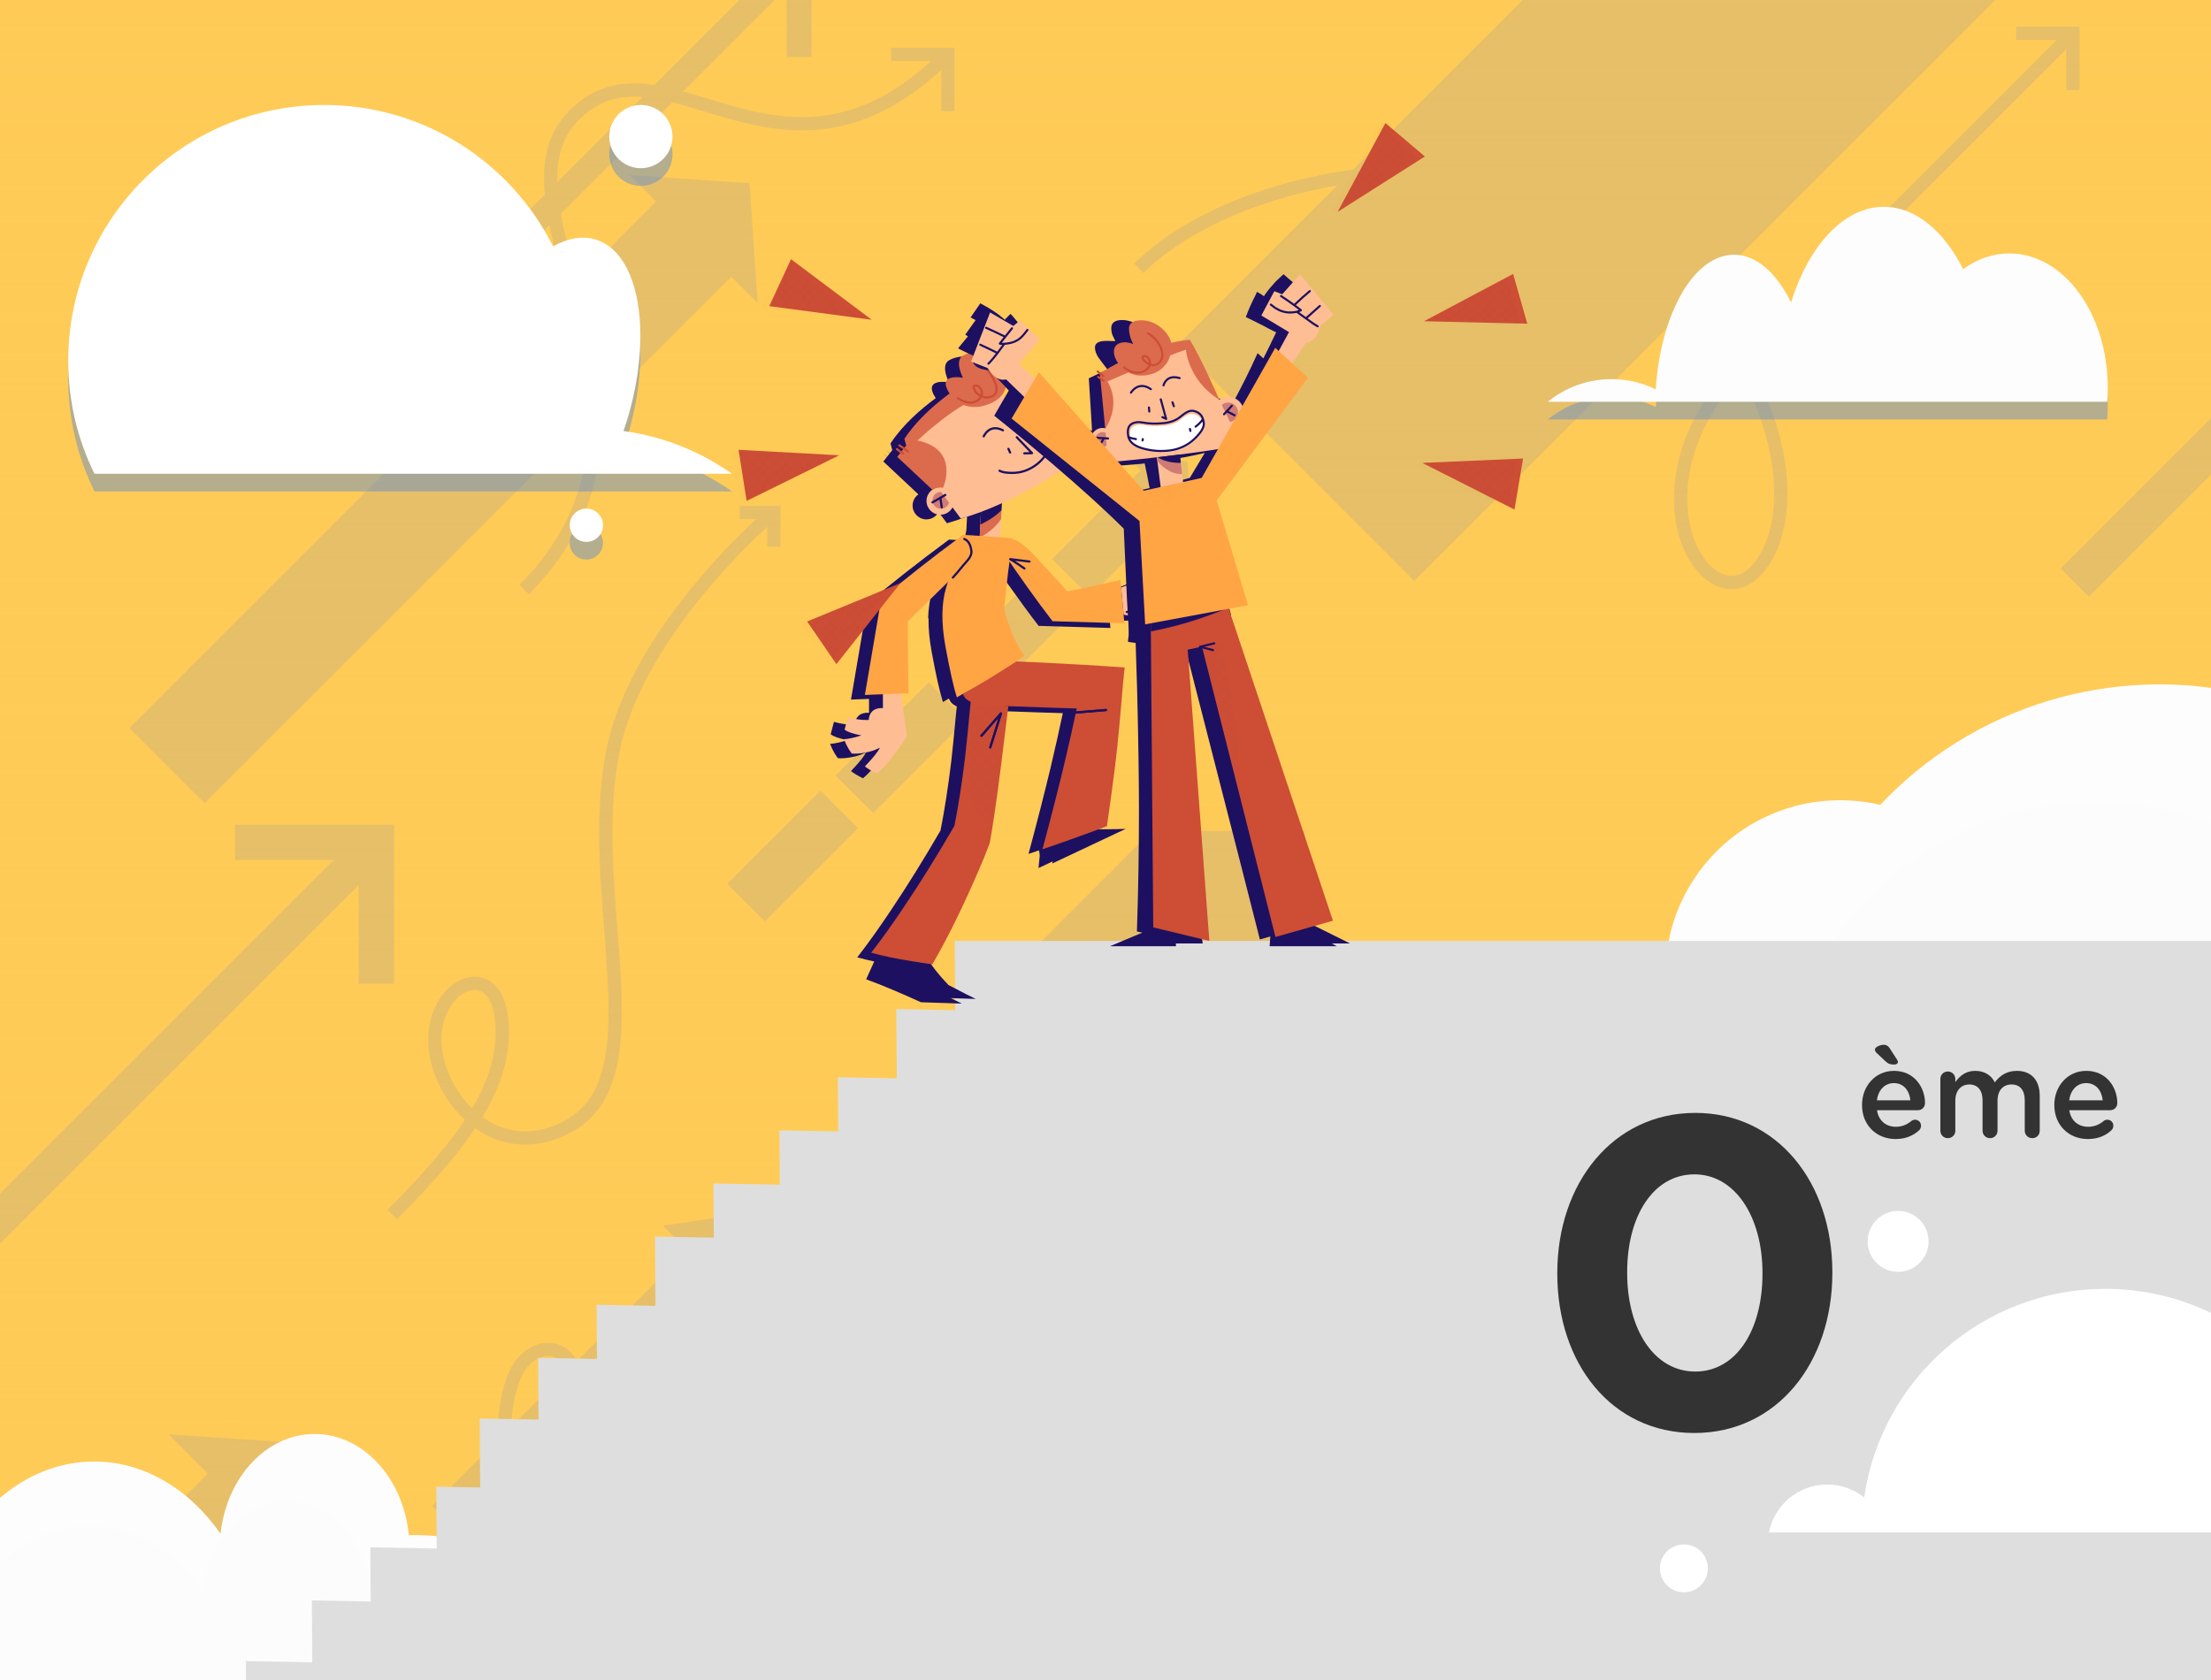 <?xml version="1.0" encoding="UTF-8"?>
<svg xmlns="http://www.w3.org/2000/svg" width="500" height="380" xmlns:xlink="http://www.w3.org/1999/xlink" viewBox="0 0 500 380">
  <defs>
    <clipPath id="b">
      <rect width="500" height="380" fill="none"/>
    </clipPath>
    <pattern id="c" data-name="40 % 10 ppp" x="0" y="0" width="4.931" height="4.931" patternTransform="translate(16761.652 17613.344) scale(3.259)" patternUnits="userSpaceOnUse" viewBox="0 0 4.931 4.931">
      <g>
        <rect width="4.931" height="4.931" fill="none"/>
        <g>
          <circle cx="4.412" cy="4.412" r=".519" fill="#1d1d1b"/>
          <circle cx="1.817" cy="4.412" r=".519" fill="#1d1d1b"/>
          <path d="M4.412,2.336c.287,0,.519-.232.519-.519s-.233-.519-.519-.519-.519.232-.519.519.232.519.519.519Z" fill="#1d1d1b"/>
          <path d="M1.817,2.336c.287,0,.519-.232.519-.519s-.233-.519-.519-.519-.519.232-.519.519.232.519.519.519Z" fill="#1d1d1b"/>
          <path d="M.519,3.633c.287,0,.519-.232.519-.519s-.233-.519-.519-.519S0,2.827,0,3.114s.232.519.519.519Z" fill="#1d1d1b"/>
          <circle cx="3.114" cy="3.114" r=".519" fill="#1d1d1b"/>
          <path d="M.519,1.038c.287,0,.519-.232.519-.519S.806,0,.519,0,0,.232,0,.519s.232.519.519.519Z" fill="#1d1d1b"/>
          <circle cx="3.114" cy=".519" r=".519" fill="#1d1d1b"/>
        </g>
      </g>
    </pattern>
    <linearGradient id="d" data-name="Nouvelle nuance de dégradé 1" x1="290" y1="356.765" x2="290" y2="-26.036" gradientUnits="userSpaceOnUse">
      <stop offset="0" stop-color="#6a90c6" stop-opacity="0"/>
      <stop offset="1" stop-color="#6a90c6"/>
    </linearGradient>
    <pattern id="e" data-name="40 % 10 ppp" patternTransform="translate(16731.633 17543.3) scale(3.259)" xlink:href="#c"/>
    <clipPath id="g">
      <rect width="500" height="380" fill="none"/>
    </clipPath>
    <pattern id="h" data-name="40 % 10 ppp" patternTransform="translate(17259.771 17629.412) scale(3.259)" xlink:href="#c"/>
    <linearGradient id="i" data-name="Dégradé sans nom 18" x1="290" y1="356.765" x2="290" y2="-26.036" gradientUnits="userSpaceOnUse">
      <stop offset="0" stop-color="#ffcb57" stop-opacity="0"/>
      <stop offset="1" stop-color="#ffcb57"/>
    </linearGradient>
    <pattern id="j" data-name="40 % 10 ppp" patternTransform="translate(17255.469 17624.246) scale(3.259)" xlink:href="#c"/>
    <pattern id="k" data-name="40 % 10 ppp" patternTransform="translate(17254.99 17640.211) scale(3.259)" xlink:href="#c"/>
    <pattern id="u" data-name="40 % 10 ppp" patternTransform="translate(187.562 685.207) scale(1.076)" xlink:href="#c"/>
    <pattern id="x" data-name="40 % 10 ppp" patternTransform="translate(-33.888 314.25) scale(1.026)" xlink:href="#c"/>
    <pattern id="y" data-name="40 % 10 ppp" patternTransform="translate(-34.087 315.518) scale(1.026)" xlink:href="#c"/>
    <pattern id="aa" data-name="40 % 10 ppp" patternTransform="translate(7.835 311.827) scale(1.026)" xlink:href="#c"/>
    <pattern id="ab" data-name="40 % 10 ppp" patternTransform="translate(7.835 311.827) scale(1.026)" xlink:href="#c"/>
    <pattern id="ac" data-name="40 % 10 ppp" patternTransform="translate(7.835 311.827) scale(1.026)" xlink:href="#c"/>
    <pattern id="ad" data-name="40 % 10 ppp" patternTransform="translate(7.835 311.827) scale(1.026)" xlink:href="#c"/>
    <pattern id="ae" data-name="40 % 10 ppp" patternTransform="translate(7.835 311.827) scale(1.026)" xlink:href="#c"/>
    <pattern id="af" data-name="40 % 10 ppp" patternTransform="translate(7.835 311.827) scale(1.026)" xlink:href="#c"/>
  </defs>
  <g isolation="isolate">
    <g id="a" data-name="bg">
      <g clip-path="url(#b)">
        <g>
          <rect x="-10" y="-10" width="600" height="464.176" fill="#6a90c6"/>
          <rect x="-10" y="-10" width="600" height="464.176" fill="url(#c)" mix-blend-mode="multiply" opacity=".05"/>
          <rect x="-10" y="-10" width="600" height="464.176" fill="url(#d)"/>
          <g mix-blend-mode="overlay" opacity=".25">
            <g mix-blend-mode="multiply">
              <rect x="12.673" y="100.592" width="171.348" height="24.015" transform="translate(-50.815 102.521) rotate(-45)" fill="#9b9b9b"/>
              <polygon points="169.502 41.444 142.39 39.603 171.344 68.557 169.502 41.444" fill="#9b9b9b"/>
            </g>
            <g mix-blend-mode="multiply">
              <rect x="237.809" y="114.159" width="29.806" height="12.023" transform="translate(-10.956 213.89) rotate(-45)" fill="#9b9b9b"/>
              <rect x="213.324" y="138.644" width="29.806" height="12.023" transform="translate(-35.441 203.748) rotate(-45)" fill="#9b9b9b"/>
              <rect x="188.839" y="163.129" width="29.806" height="12.023" transform="translate(-59.926 193.606) rotate(-45)" fill="#9b9b9b"/>
              <rect x="164.354" y="187.614" width="29.806" height="12.023" transform="translate(-84.411 183.464) rotate(-45)" fill="#9b9b9b"/>
              <polygon points="268.545 104.337 254.972 103.415 269.467 117.91 268.545 104.337" fill="#9b9b9b"/>
            </g>
            <g mix-blend-mode="multiply">
              <rect x="450.504" y="82.173" width="127.548" height="9.037" transform="translate(89.328 389.041) rotate(-45)" fill="#9b9b9b"/>
            </g>
            <g mix-blend-mode="multiply">
              <rect x="-154.356" y="414.919" width="254.238" height="35.632" transform="translate(-313.968 107.486) rotate(-45)" fill="#9b9b9b"/>
              <polygon points="78.34 327.159 38.112 324.427 81.072 367.387 78.34 327.159" fill="#9b9b9b"/>
            </g>
            <g mix-blend-mode="multiply">
              <rect x="87.341" y="309.703" width="84.931" height="5.842" transform="translate(-183.039 183.352) rotate(-45)" fill="#9b9b9b"/>
              <polygon points="167.896 274.534 149.898 277.256 165.175 292.533 167.896 274.534" fill="#9b9b9b"/>
            </g>
            <rect x="261.2" y="-10.153" width="217.894" height="75.574" transform="translate(88.873 269.827) rotate(-45)" fill="#9b9b9b" mix-blend-mode="multiply"/>
            <g mix-blend-mode="multiply">
              <line x1="-43.656" y1="319.301" x2="85.12" y2="190.525" fill="none" stroke="#9b9b9b" stroke-miterlimit="10" stroke-width="8"/>
              <polyline points="53.161 190.516 85.112 190.516 85.112 222.5" fill="none" stroke="#9b9b9b" stroke-miterlimit="10" stroke-width="8"/>
            </g>
            <g mix-blend-mode="multiply">
              <line x1="90.467" y1="80.736" x2="180.719" y2="-9.516" fill="none" stroke="#9b9b9b" stroke-miterlimit="10" stroke-width="5.607"/>
              <polyline points="158.321 -9.522 180.714 -9.522 180.714 12.894" fill="none" stroke="#9b9b9b" stroke-miterlimit="10" stroke-width="5.607"/>
            </g>
            <g mix-blend-mode="multiply">
              <polyline points="188.696 312.624 201.524 312.624 201.524 325.465" fill="none" stroke="#9b9b9b" stroke-miterlimit="10" stroke-width="3"/>
              <path d="M76.242,415.241s45.003-27.546,53.564-71.428c8.562-43.882-8.245-42.22-12.748-34.013-6.57,11.971-4.829,51.4,30.045,40.816,22.414-6.803,54.421-37.992,54.421-37.992" fill="none" stroke="#9b9b9b" stroke-miterlimit="10" stroke-width="3"/>
            </g>
            <g mix-blend-mode="multiply">
              <polyline points="201.524 12.3 214.352 12.3 214.352 25.141" fill="none" stroke="#9b9b9b" stroke-miterlimit="10" stroke-width="3"/>
              <polyline points="167.297 115.941 175 115.941 175 123.652" fill="none" stroke="#9b9b9b" stroke-miterlimit="10" stroke-width="3"/>
              <path d="M118.529,133.353c39.529-39.529-9.275-86.718,11.277-107.27s47.049,23.715,84.546-13.783" fill="none" stroke="#9b9b9b" stroke-miterlimit="10" stroke-width="3"/>
              <path d="M88.706,274.706c18.529-18.529,26.118-30.882,24.706-44.294s-14.424-8.471-15.065,3.882c-.641,12.353,12.685,29.59,29.889,20.619,21.294-11.105,3.477-52.415,10.529-85.773,5.176-24.485,30.118-48.258,36.235-53.199" fill="none" stroke="#9b9b9b" stroke-miterlimit="10" stroke-width="3"/>
            </g>
            <g mix-blend-mode="multiply">
              <polyline points="455.93 7.527 468.758 7.527 468.758 20.368" fill="none" stroke="#9b9b9b" stroke-miterlimit="10" stroke-width="3"/>
              <path d="M257.541,60.681c22.443-22.443,85.393-34.616,119.323-.687,29.785,29.785,29.838,59.506,19.996,69.347-11.379,11.379-30.219-19.699-2.138-47.78,28.082-28.082,74.035-74.035,74.035-74.035" fill="none" stroke="#9b9b9b" stroke-miterlimit="10" stroke-width="3"/>
            </g>
            <polygon points="214.352 396.878 214.352 234.064 260.489 187.927 295.098 187.927 295.098 222.5 261.158 256.441 261.158 353.87 214.352 396.878" fill="#9b9b9b" mix-blend-mode="multiply"/>
          </g>
          <g>
            <path d="M411.549,111.436c.08-1.049.123-2.113.123-3.191,0-16.768-9.961-30.361-22.247-30.361-3.777,0-7.333,1.289-10.448,3.555-4.374-8.641-10.789-14.104-17.944-14.104-9.06,0-16.941,8.748-20.983,21.634-3.251-6.647-7.826-10.793-12.899-10.793-9.082,0-16.575,13.271-17.704,30.442-3.019-1.472-6.411-2.301-9.996-2.301-5.462,0-10.475,1.92-14.405,5.119h126.503Z" fill="#6a90c6" mix-blend-mode="multiply" opacity=".5"/>
            <path d="M411.549,107.436c.08-1.049.123-2.113.123-3.191,0-16.768-9.961-30.361-22.247-30.361-3.777,0-7.333,1.289-10.448,3.555-4.374-8.641-10.789-14.104-17.944-14.104-9.06,0-16.941,8.748-20.983,21.634-3.251-6.647-7.826-10.793-12.899-10.793-9.082,0-16.575,13.271-17.704,30.442-3.019-1.472-6.411-2.301-9.996-2.301-5.462,0-10.475,1.92-14.405,5.119h126.503Z" fill="#fdfdfd"/>
          </g>
          <g>
            <path d="M142.797,380.808c0-18.836-18.971-34.106-42.373-34.106-.358,0-.711.015-1.066.022-1.265-12.883-10.321-22.875-21.311-22.875-10.903,0-19.901,9.834-21.279,22.568-6.98-10.011-17.194-16.335-28.582-16.335-16.183,0-30,12.76-35.517,30.748-1.331-.404-2.711-.624-4.129-.624-10.613,0-19.217,11.937-19.217,26.662h172.794c.439-1.968.68-3.99.68-6.059Z" fill="#fdfdfd"/>
            <path d="M129.791,390.166c0-16.881-17.001-30.565-37.974-30.565-.32,0-.637.013-.955.019-1.134-11.545-9.249-20.5-19.098-20.5-9.771,0-17.834,8.813-19.069,20.225-6.255-8.972-15.409-14.639-25.615-14.639-14.503,0-26.885,11.435-31.83,27.556-1.192-.362-2.43-.559-3.701-.559-9.511,0-17.222,10.698-17.222,23.894h154.854c.393-1.763.61-3.576.61-5.43Z" fill="#dedede" mix-blend-mode="multiply" opacity=".05"/>
            <path d="M129.791,390.166c0-16.881-17.001-30.565-37.974-30.565-.32,0-.637.013-.955.019-1.134-11.545-9.249-20.5-19.098-20.5-9.771,0-17.834,8.813-19.069,20.225-6.255-8.972-15.409-14.639-25.615-14.639-14.503,0-26.885,11.435-31.83,27.556-1.192-.362-2.43-.559-3.701-.559-9.511,0-17.222,10.698-17.222,23.894h154.854c.393-1.763.61-3.576.61-5.43Z" fill="url(#e)" mix-blend-mode="multiply" opacity=".05"/>
          </g>
          <g>
            <path d="M70.547,146.173c-3.792-7.702-5.93-16.364-5.93-25.528,0-31.968,25.915-57.882,57.882-57.882,22.659,0,42.263,13.027,51.767,31.993,3.311-1.863,6.624-2.483,9.655-1.553,9.898,3.038,13.045,21.391,7.029,40.993-.24.783-.495,1.552-.757,2.315,9.04,1.228,17.382,4.636,24.5,9.663H70.547ZM194.119,62.762c-3.948,0-7.149,3.201-7.149,7.149s3.201,7.149,7.149,7.149,7.149-3.201,7.149-7.149-3.201-7.149-7.149-7.149ZM181.794,154.057c-2.079,0-3.765,1.686-3.765,3.765s1.686,3.765,3.765,3.765,3.765-1.686,3.765-3.765-1.686-3.765-3.765-3.765Z" fill="#6a90c6" mix-blend-mode="multiply" opacity=".5"/>
            <path d="M70.547,142.173c-3.792-7.702-5.93-16.364-5.93-25.528,0-31.968,25.915-57.882,57.882-57.882,22.659,0,42.263,13.027,51.767,31.993,3.311-1.863,6.624-2.483,9.655-1.553,9.898,3.038,13.045,21.391,7.029,40.993-.24.783-.495,1.552-.757,2.315,9.04,1.228,17.382,4.636,24.5,9.663H70.547ZM194.119,58.762c-3.948,0-7.149,3.201-7.149,7.149s3.201,7.149,7.149,7.149,7.149-3.201,7.149-7.149-3.201-7.149-7.149-7.149ZM181.794,150.057c-2.079,0-3.765,1.686-3.765,3.765s1.686,3.765,3.765,3.765,3.765-1.686,3.765-3.765-1.686-3.765-3.765-3.765Z" fill="#fff"/>
          </g>
          <polygon points="-18.461 477.34 798.895 477.34 798.895 -36.289 465.717 -36.289 465.826 -20.629 452.501 -20.87 452.61 -5.21 439.285 -5.451 439.37 6.804 426.068 6.564 426.154 18.849 411.15 18.578 411.236 30.833 397.934 30.593 398.043 46.253 384.718 46.012 384.803 58.267 371.502 58.027 371.599 71.984 358.285 71.743 358.394 87.342 348.473 87.162 348.571 101.15 333.555 100.879 333.641 113.134 320.339 112.894 320.437 126.882 305.421 126.611 305.53 142.301 290.503 142.029 290.624 159.391 277.286 159.15 277.396 174.81 264.07 174.569 264.168 188.557 249.152 188.286 249.237 200.541 235.936 200.301 236.021 212.556 222.72 212.315 222.817 226.304 207.801 226.032 207.887 238.287 194.585 238.047 194.694 253.707 181.369 253.466 181.431 262.316 168.153 262.076 168.262 277.736 154.937 277.495 155.022 289.75 141.72 289.51 141.853 308.574 128.504 308.333 128.59 320.588 115.288 320.348 115.374 332.603 102.072 332.362 102.182 348.114 83.749 347.781 83.835 360.036 70.533 359.796 70.654 377.127 59.019 376.917 59.105 389.172 45.803 388.932 45.924 406.232 35.991 406.053 36.077 418.308 22.775 418.067 22.884 433.758 7.857 433.486 7.942 445.741 -5.36 445.501 -5.25 461.161 -18.576 460.92 -18.461 477.34" fill="#dedede"/>
          <g>
            <path d="M434.037,59.291c.798-4.088,4.396-7.175,8.718-7.175,2.093,0,4.014.728,5.533,1.939,2.54-17.641,17.711-31.199,36.055-31.199,20.122,0,36.435,16.312,36.435,36.435h-86.74ZM453.358,11.194c-2.516,0-4.555,2.039-4.555,4.555s2.039,4.555,4.555,4.555,4.555-2.039,4.555-4.555-2.039-4.555-4.555-4.555ZM421.323,61.077c-1.98,0-3.584,1.605-3.584,3.584s1.605,3.584,3.584,3.584,3.584-1.605,3.584-3.584-1.605-3.584-3.584-3.584Z" fill="#dedede" mix-blend-mode="multiply"/>
            <path d="M433.037,56.291c.798-4.088,4.396-7.175,8.718-7.175,2.093,0,4.014.728,5.533,1.939,2.54-17.641,17.711-31.199,36.055-31.199,20.122,0,36.435,16.312,36.435,36.435h-86.74ZM452.358,8.194c-2.516,0-4.555,2.039-4.555,4.555s2.039,4.555,4.555,4.555,4.555-2.039,4.555-4.555-2.039-4.555-4.555-4.555ZM420.323,58.077c-1.98,0-3.584,1.605-3.584,3.584s1.605,3.584,3.584,3.584,3.584-1.605,3.584-3.584-1.605-3.584-3.584-3.584Z" fill="#fff"/>
          </g>
        </g>
      </g>
    </g>
    <g id="f" data-name="bg win">
      <g clip-path="url(#g)">
        <g>
          <rect x="-10" y="-10" width="600" height="464.176" fill="#ffcb57"/>
          <rect x="-10" y="-10" width="600" height="464.176" fill="url(#h)" mix-blend-mode="multiply" opacity=".05"/>
          <rect x="-10" y="-10" width="600" height="464.176" fill="url(#i)"/>
          <g mix-blend-mode="color-burn" opacity=".25">
            <g mix-blend-mode="multiply">
              <rect x="12.673" y="100.592" width="171.348" height="24.015" transform="translate(-50.815 102.521) rotate(-45)" fill="#9b9b9b"/>
              <polygon points="169.502 41.444 142.39 39.603 171.344 68.557 169.502 41.444" fill="#9b9b9b"/>
            </g>
            <g mix-blend-mode="multiply">
              <rect x="237.809" y="114.159" width="29.806" height="12.023" transform="translate(-10.956 213.89) rotate(-45)" fill="#9b9b9b"/>
              <rect x="213.324" y="138.644" width="29.806" height="12.023" transform="translate(-35.441 203.748) rotate(-45)" fill="#9b9b9b"/>
              <rect x="188.839" y="163.129" width="29.806" height="12.023" transform="translate(-59.926 193.606) rotate(-45)" fill="#9b9b9b"/>
              <rect x="164.354" y="187.614" width="29.806" height="12.023" transform="translate(-84.411 183.464) rotate(-45)" fill="#9b9b9b"/>
              <polygon points="268.545 104.337 254.972 103.415 269.467 117.91 268.545 104.337" fill="#9b9b9b"/>
            </g>
            <g mix-blend-mode="multiply">
              <rect x="450.504" y="82.173" width="127.548" height="9.037" transform="translate(89.328 389.041) rotate(-45)" fill="#9b9b9b"/>
            </g>
            <g mix-blend-mode="multiply">
              <rect x="-154.356" y="414.919" width="254.238" height="35.632" transform="translate(-313.968 107.486) rotate(-45)" fill="#9b9b9b"/>
              <polygon points="78.34 327.159 38.112 324.427 81.072 367.387 78.34 327.159" fill="#9b9b9b"/>
            </g>
            <g mix-blend-mode="multiply">
              <rect x="87.341" y="309.703" width="84.931" height="5.842" transform="translate(-183.039 183.352) rotate(-45)" fill="#9b9b9b"/>
              <polygon points="167.896 274.534 149.898 277.256 165.175 292.533 167.896 274.534" fill="#9b9b9b"/>
            </g>
            <rect x="261.2" y="-10.153" width="217.894" height="75.574" transform="translate(88.873 269.827) rotate(-45)" fill="#9b9b9b" mix-blend-mode="multiply"/>
            <g mix-blend-mode="multiply">
              <line x1="-43.656" y1="319.301" x2="85.12" y2="190.525" fill="none" stroke="#9b9b9b" stroke-miterlimit="10" stroke-width="8"/>
              <polyline points="53.161 190.516 85.112 190.516 85.112 222.5" fill="none" stroke="#9b9b9b" stroke-miterlimit="10" stroke-width="8"/>
            </g>
            <g mix-blend-mode="multiply">
              <line x1="90.467" y1="80.736" x2="180.719" y2="-9.516" fill="none" stroke="#9b9b9b" stroke-miterlimit="10" stroke-width="5.607"/>
              <polyline points="158.321 -9.522 180.714 -9.522 180.714 12.894" fill="none" stroke="#9b9b9b" stroke-miterlimit="10" stroke-width="5.607"/>
            </g>
            <g mix-blend-mode="multiply">
              <polyline points="188.696 312.624 201.524 312.624 201.524 325.465" fill="none" stroke="#9b9b9b" stroke-miterlimit="10" stroke-width="3"/>
              <path d="M76.242,415.241s45.003-27.546,53.564-71.428c8.562-43.882-8.245-42.22-12.748-34.013-6.57,11.971-4.829,51.4,30.045,40.816,22.414-6.803,54.421-37.992,54.421-37.992" fill="none" stroke="#9b9b9b" stroke-miterlimit="10" stroke-width="3"/>
            </g>
            <g mix-blend-mode="multiply">
              <polyline points="201.524 12.3 214.352 12.3 214.352 25.141" fill="none" stroke="#9b9b9b" stroke-miterlimit="10" stroke-width="3"/>
              <polyline points="167.297 115.941 175 115.941 175 123.652" fill="none" stroke="#9b9b9b" stroke-miterlimit="10" stroke-width="3"/>
              <path d="M118.529,133.353c39.529-39.529-9.275-86.718,11.277-107.27,20.552-20.552,47.049,23.715,84.546-13.783" fill="none" stroke="#9b9b9b" stroke-miterlimit="10" stroke-width="3"/>
              <path d="M88.706,274.706c18.529-18.529,26.118-30.882,24.706-44.294-1.412-13.412-14.424-8.471-15.065,3.882s12.685,29.59,29.889,20.619c21.294-11.105,3.477-52.415,10.529-85.773,5.176-24.485,30.118-48.258,36.235-53.199" fill="none" stroke="#9b9b9b" stroke-miterlimit="10" stroke-width="3"/>
            </g>
            <g mix-blend-mode="multiply">
              <polyline points="455.93 7.527 468.758 7.527 468.758 20.368" fill="none" stroke="#9b9b9b" stroke-miterlimit="10" stroke-width="3"/>
              <path d="M257.541,60.681c22.443-22.443,85.393-34.616,119.323-.687,29.785,29.785,29.838,59.506,19.996,69.347-11.379,11.379-30.219-19.699-2.138-47.78,28.082-28.082,74.035-74.035,74.035-74.035" fill="none" stroke="#9b9b9b" stroke-miterlimit="10" stroke-width="3"/>
            </g>
            <polygon points="214.352 396.878 214.352 234.064 260.489 187.927 295.098 187.927 295.098 222.5 261.158 256.441 261.158 353.87 214.352 396.878" fill="#9b9b9b" mix-blend-mode="multiply"/>
          </g>
          <g>
            <path d="M476.529,94.877c.08-1.049.123-2.113.123-3.191,0-16.768-9.961-30.361-22.247-30.361-3.777,0-7.333,1.289-10.448,3.555-4.374-8.641-10.789-14.104-17.944-14.104-9.06,0-16.941,8.748-20.983,21.634-3.251-6.647-7.826-10.793-12.899-10.793-9.082,0-16.575,13.271-17.704,30.442-3.019-1.472-6.411-2.301-9.996-2.301-5.462,0-10.475,1.92-14.405,5.119h126.503Z" fill="#6a90c6" mix-blend-mode="multiply" opacity=".5"/>
            <path d="M476.529,90.877c.08-1.049.123-2.113.123-3.191,0-16.768-9.961-30.361-22.247-30.361-3.777,0-7.333,1.289-10.448,3.555-4.374-8.641-10.789-14.104-17.944-14.104-9.06,0-16.941,8.748-20.983,21.634-3.251-6.647-7.826-10.793-12.899-10.793-9.082,0-16.575,13.271-17.704,30.442-3.019-1.472-6.411-2.301-9.996-2.301-5.462,0-10.475,1.92-14.405,5.119h126.503Z" fill="#fdfdfd"/>
          </g>
          <g>
            <circle cx="488.357" cy="241.624" r="86.824" fill="#fdfdfd"/>
            <circle cx="416.123" cy="220.525" r="39.523" fill="#fdfdfd"/>
            <ellipse cx="474.151" cy="254.928" rx="72.617" ry="73.519" fill="#dedede" mix-blend-mode="multiply" opacity=".05"/>
            <ellipse cx="474.151" cy="254.928" rx="72.617" ry="73.519" fill="url(#j)" mix-blend-mode="multiply" opacity=".05"/>
          </g>
          <g>
            <path d="M135.898,381.311c0-18.836-18.971-34.106-42.373-34.106-.358,0-.711.015-1.066.022-1.265-12.883-10.321-22.875-21.311-22.875-10.903,0-19.901,9.834-21.279,22.568-6.98-10.011-17.194-16.335-28.582-16.335-16.183,0-30,12.76-35.517,30.748-1.331-.404-2.711-.624-4.129-.624-10.613,0-19.217,11.937-19.217,26.662h172.794c.439-1.968.68-3.99.68-6.059Z" fill="#fdfdfd"/>
            <path d="M122.893,390.668c0-16.881-17.001-30.565-37.974-30.565-.32,0-.637.013-.955.019-1.134-11.545-9.249-20.5-19.098-20.5-9.771,0-17.834,8.813-19.069,20.225-6.255-8.972-15.409-14.639-25.615-14.639-14.503,0-26.885,11.435-31.83,27.556-1.192-.362-2.43-.559-3.701-.559-9.511,0-17.222,10.698-17.222,23.894H122.283c.393-1.763.61-3.576.61-5.43Z" fill="#dedede" mix-blend-mode="multiply" opacity=".05"/>
            <path d="M122.893,390.668c0-16.881-17.001-30.565-37.974-30.565-.32,0-.637.013-.955.019-1.134-11.545-9.249-20.5-19.098-20.5-9.771,0-17.834,8.813-19.069,20.225-6.255-8.972-15.409-14.639-25.615-14.639-14.503,0-26.885,11.435-31.83,27.556-1.192-.362-2.43-.559-3.701-.559-9.511,0-17.222,10.698-17.222,23.894H122.283c.393-1.763.61-3.576.61-5.43Z" fill="url(#k)" mix-blend-mode="multiply" opacity=".05"/>
          </g>
          <g>
            <path d="M21.359,111.155c-3.792-7.702-5.93-16.364-5.93-25.528,0-31.968,25.915-57.882,57.882-57.882,22.659,0,42.263,13.027,51.767,31.993,3.311-1.863,6.624-2.483,9.655-1.553,9.898,3.038,13.045,21.391,7.029,40.993-.24.783-.495,1.552-.757,2.315,9.04,1.228,17.382,4.636,24.5,9.663H21.359ZM144.93,27.745c-3.948,0-7.149,3.201-7.149,7.149s3.201,7.149,7.149,7.149,7.149-3.201,7.149-7.149-3.201-7.149-7.149-7.149ZM132.605,119.039c-2.079,0-3.765,1.686-3.765,3.765s1.686,3.765,3.765,3.765,3.765-1.686,3.765-3.765-1.686-3.765-3.765-3.765Z" fill="#6a90c6" mix-blend-mode="multiply" opacity=".5"/>
            <path d="M21.359,107.155c-3.792-7.702-5.93-16.364-5.93-25.528,0-31.968,25.915-57.882,57.882-57.882,22.659,0,42.263,13.027,51.767,31.993,3.311-1.863,6.624-2.483,9.655-1.553,9.898,3.038,13.045,21.391,7.029,40.993-.24.783-.495,1.552-.757,2.315,9.04,1.228,17.382,4.636,24.5,9.663H21.359ZM144.93,23.745c-3.948,0-7.149,3.201-7.149,7.149s3.201,7.149,7.149,7.149,7.149-3.201,7.149-7.149-3.201-7.149-7.149-7.149ZM132.605,115.039c-2.079,0-3.765,1.686-3.765,3.765s1.686,3.765,3.765,3.765,3.765-1.686,3.765-3.765-1.686-3.765-3.765-3.765Z" fill="#fff"/>
          </g>
          <polygon points="-268.273 726.452 549.083 726.452 549.083 212.823 215.906 212.823 216.015 228.483 202.689 228.242 202.799 243.902 189.473 243.661 189.559 255.916 176.257 255.676 176.343 267.961 161.339 267.69 161.424 279.945 148.123 279.705 148.232 295.365 134.906 295.124 134.992 307.379 121.69 307.138 121.788 321.096 108.474 320.855 108.583 336.453 98.662 336.274 98.76 350.262 83.744 349.991 83.829 362.246 70.528 362.006 70.625 375.994 55.609 375.722 55.719 391.413 40.691 391.141 40.812 408.503 27.475 408.262 27.584 423.922 14.259 423.681 14.356 437.669 -.659 437.398 -.574 449.653 -13.876 449.413 -13.79 461.668 -27.092 461.427 -26.994 475.415 -42.01 475.144 -41.925 487.399 -55.226 487.159 -55.117 502.818 -68.442 502.578 -68.381 511.428 -81.659 511.188 -81.549 526.848 -94.875 526.607 -94.789 538.862 -108.091 538.622 -107.958 557.686 -121.307 557.445 -121.222 569.7 -134.523 569.459 -134.438 581.715 -147.739 581.474 -147.63 597.226 -166.062 596.893 -165.976 609.148 -179.278 608.908 -179.157 626.239 -190.792 626.029 -190.707 638.284 -204.008 638.043 -203.888 655.344 -213.82 655.164 -213.735 667.42 -227.036 667.179 -226.927 682.869 -241.955 682.598 -241.869 694.853 -255.171 694.613 -255.062 710.272 -268.387 710.032 -268.273 726.452" fill="#dedede"/>
          <g>
            <path d="M401.534,351.166c1.207-6.183,6.648-10.851,13.183-10.851,3.166,0,6.07,1.101,8.366,2.933,3.841-26.677,26.783-47.18,54.523-47.18,30.43,0,55.098,24.668,55.098,55.098h-131.171ZM430.753,278.432c-3.804,0-6.888,3.084-6.888,6.888s3.084,6.888,6.888,6.888,6.888-3.084,6.888-6.888-3.084-6.888-6.888-6.888ZM382.308,353.866c-2.994,0-5.42,2.427-5.42,5.42s2.427,5.42,5.42,5.42,5.42-2.427,5.42-5.42-2.427-5.42-5.42-5.42Z" fill="#dedede" mix-blend-mode="multiply"/>
            <path d="M400.022,346.629c1.207-6.183,6.648-10.851,13.183-10.851,3.166,0,6.07,1.101,8.366,2.933,3.841-26.677,26.783-47.18,54.523-47.18,30.43,0,55.098,24.668,55.098,55.098h-131.171ZM429.24,273.895c-3.804,0-6.888,3.084-6.888,6.888s3.084,6.888,6.888,6.888,6.888-3.084,6.888-6.888-3.084-6.888-6.888-6.888ZM380.795,349.33c-2.994,0-5.42,2.427-5.42,5.42s2.427,5.42,5.42,5.42,5.42-2.427,5.42-5.42-2.427-5.42-5.42-5.42Z" fill="#fff"/>
          </g>
        </g>
      </g>
    </g>
    <g id="l" data-name="info+">
      <g id="m" data-name="info+ num">
        <g>
          <g isolation="isolate">
            <path d="M352.169,288.129v-.2c0-20.301,12.601-36.202,31.202-36.202,18.501,0,31.001,15.7,31.001,36.001v.2c0,20.301-12.5,36.202-31.201,36.202s-31.002-15.701-31.002-36.002ZM398.571,288.129v-.2c0-12.701-6.199-22.302-15.4-22.302s-15.201,9.301-15.201,22.102v.2c0,12.801,6.101,22.301,15.401,22.301s15.2-9.4,15.2-22.101Z" fill="#333"/>
          </g>
          <g isolation="isolate">
            <path d="M428.666,257.638c-4.282,0-7.584-3.106-7.584-7.668v-.056c0-4.226,2.994-7.695,7.22-7.695,4.701,0,7.024,3.862,7.024,7.276,0,.951-.728,1.623-1.596,1.623h-9.263c.364,2.407,2.071,3.75,4.254,3.75,1.427,0,2.547-.504,3.498-1.288.252-.196.476-.308.867-.308.756,0,1.344.588,1.344,1.371,0,.42-.196.784-.448,1.036-1.343,1.203-3.022,1.959-5.316,1.959ZM426.371,240.035l-1.903-1.791c-.279-.252-.476-.532-.476-.839,0-.532,1.119-1.091,2.015-1.091.588,0,1.036.308,1.344.812l1.595,2.462c.112.168.252.42.252.616,0,.364-.363.588-.867.588-.784,0-1.315-.14-1.959-.756ZM432.023,248.878c-.224-2.183-1.511-3.89-3.749-3.89-2.071,0-3.526,1.595-3.834,3.89h7.583Z" fill="#333"/>
            <path d="M438.796,244.065c0-.951.728-1.707,1.679-1.707s1.707.756,1.707,1.707v.7c.952-1.315,2.239-2.546,4.506-2.546,2.127,0,3.638,1.035,4.422,2.603,1.175-1.567,2.742-2.603,4.98-2.603,3.219,0,5.178,2.042,5.178,5.653v7.892c0,.951-.728,1.679-1.68,1.679s-1.707-.728-1.707-1.679v-6.856c0-2.351-1.091-3.61-2.994-3.61-1.847,0-3.162,1.287-3.162,3.666v6.8c0,.951-.756,1.679-1.679,1.679-.952,0-1.707-.728-1.707-1.679v-6.884c0-2.295-1.12-3.582-2.995-3.582s-3.162,1.399-3.162,3.666v6.8c0,.951-.755,1.679-1.707,1.679-.923,0-1.679-.728-1.679-1.679v-11.698Z" fill="#333"/>
            <path d="M472.152,257.638c-4.282,0-7.584-3.106-7.584-7.668v-.056c0-4.226,2.994-7.695,7.22-7.695,4.701,0,7.024,3.862,7.024,7.276,0,.951-.728,1.623-1.596,1.623h-9.263c.364,2.407,2.071,3.75,4.254,3.75,1.427,0,2.547-.504,3.498-1.288.252-.196.476-.308.867-.308.756,0,1.344.588,1.344,1.371,0,.42-.196.784-.448,1.036-1.343,1.203-3.022,1.959-5.316,1.959ZM475.51,248.878c-.224-2.183-1.511-3.89-3.749-3.89-2.071,0-3.526,1.595-3.834,3.89h7.583Z" fill="#333"/>
          </g>
        </g>
      </g>
    </g>
    <g id="n" data-name="me">
      <g>
        <path d="M260.316,133.203c-.058-.044-.112-.083-.168-.123.379-.337.717-.755,1.011-1.264l-1.114.898c.417-.346.797-.767,1.114-1.316l-.625-1.655-8.78,3.691c-.523.194-.995.361-1.375.478l-.141-1.668c-7.001,1.573-11.006,2.424-12.016,2.555-1.902-2.094-4.238-4.648-7.006-7.665-2.303-2.483-4.069-3.842-5.314-4.11.01-.063.019-.13.03-.193-.314-.034-.604-.047-.912-.076.006-.01.015-.019.021-.029l-2.022-.144.167-3.279.439-4.129-.235.102.021-.407c8.03-3.665,14.497-8.104,14.497-8.104-2.35-4.265-5.726-8.155-8.866-11.246l.726-.449c-.472-.078-.871-.079-1.222-.036-1.945-1.878-3.767-3.431-5.166-4.559,3.578-4.412-2.213-12.271-8.626-9.066-2.253,1.126-.138,5.071-.138,5.071,0,0-6.123-1.133-3.009,3.574-3.294,2.422-7.453,5.994-10.225,10.256l.398,1.507-.517.656c-.336-.242-.68-.472-1.036-.683l1.007.721-.624.791-.919-.669c.285.25.59.476.903.689l-.838,1.063,7.93,7.431c-.789.568-1.308,1.488-1.308,2.535,0,1.727,1.4,3.127,3.127,3.127,1.198,0,2.227-.682,2.752-1.671l1.877,2.543c1.52-.425,3.046-.938,4.554-1.505l-.152,3.039-.458,2.361c-.066-.005-.129-.01-.196-.015-.875-.076-1.968-.137-3.278-.184-7.29,5.371-13.252,10.136-18.463,14.45-.035.262-1.268,7.509-3.698,21.741l2.019-.079,2.058-.078.003,3.152s-2.99-.427-3.214,2.67c-1.507.055-3.081-.154-4.721-.629-.205.804-.45,1.74-.734,2.806.667.533,1.935.97,3.803,1.311-1.52.497-2.831.786-3.934.865.273.752.614,1.469,1.023,2.15.22.369.456.727.708,1.075.764.085,1.761.023,2.99-.184,1.221-.214,2.357-.59,3.409-1.128-.431.863-1.383,2.078-2.859,3.645-.191.207-.375.408-.551.603.816.602,1.726,1.144,2.727,1.626,1.2-1.011,2.607-2.593,4.222-4.747,1.03-1.363,1.896-2.631,2.596-3.803-.159-.974-.343-2.189-.551-3.645-.328-2.139-.646-4.43-.821-5.926h.034s1.652-.054,1.652-.054c-.157-9.511-.201-14.949-.131-16.312,2.445-2.39,5.426-5.309,8.943-8.759.029-.029.053-.055.082-.083-.004.013-.008.027-.012.04-.1.099-.209.212-.306.306-.019.069-.036.139-.052.21-.568,2.398-.883,4.601-.944,6.609.035-.036.065-.074.1-.11-.042,2.284.184,4.8.687,7.558.982,5.362,1.838,9.182,2.57,11.461.431-.249.877-.511,1.338-.787.16.374.326.662.498.865.323.367.752.673,1.285.918-.573,6.092-.984,10.21-1.233,12.352-.734,6.04-1.547,11.277-2.439,15.709-3.707,6.399-7.405,12.352-11.093,17.86-2.847,4.28-5.426,7.89-7.737,10.831,1.147.326,2.437.638,3.844.94-.67,1.475-1.539,3.393-1.825,4.017.01.004.022.008.032.012-.002.004-.004.01-.006.014,1.726.625,3.727,1.417,5.984,2.367,1.934.818,4.051,1.747,6.368,2.8.009,0,.017,0,.026,0,.148.005.297.014.446.026,2.114.066,4.682.15,7.652.25.371.013.723.025,1.107.038,0,0-.001,0-.002,0,.01,0,.018,0,.028,0-.738-.334-2.793-1.383-6.163-3.147-1.622-1.668-3.112-3.511-3.958-4.738.101.013.212.031.312.044,3.753-6.454,7.625-14.435,11.618-23.944.488-1.248.943-2.419,1.364-3.514.144-.795.293-1.68.446-2.613.097.118.19.241.288.358l3.672-28.534c-.069-.003-.154-.007-.225-.009.005-.039.011-.084.015-.122,2.436.103,5.618.217,9.546.341,2.12.069,4.095.13,5.927.184-.023.112-.05.226-.079.341-.639,3.063-1.539,7.066-2.701,12.011-1.388,5.798-3.049,12.293-4.983,19.486.735-.246,1.531-.517,2.372-.805.087.518.182,1.069.146,1.356-.107.932-.195,1.815-.262,2.649,4.648-2.179,10.173-4.785,16.575-7.815-1.766.077-4.204.101-6.084.083.052-.019.105-.038.157-.057.561-.211,1.121-.42,1.678-.629.854-6.033,1.413-10.124,1.678-12.274.484-3.721.965-8.381,1.442-13.978.082-.881.161-1.782.236-2.701.218-2.671.437-4.987.656-6.95-6.434-.452-13.209-.845-20.325-1.18-1.548-.074-2.946-.136-4.196-.184.665-.455,1.277-.883,1.836-1.285-.69-.77-1.52-2.247-2.491-4.432-.834-1.867-1.524-3.938-2.072-6.215.333-3.63.731-7.08,1.179-10.386l3.205,4.299c2.331,3.297,4.519,6.278,6.556,8.922.183-.001,5.593.156,16.232.473l-.161-1.982c.107.049.227.078.358.088,1.136.233,2.445.307,3.928.224.143,1.49.085,3.092-.176,4.804.606.091,1.317.197,2.133.317.346-.74.59-2.078.733-4.014.455,1.464.741,2.731.859,3.803.552-.357,1.06-.794,1.524-1.311.271-.266.526-.564.767-.895.007-.743-.106-1.728-.337-2.953-.227-1.156-.567-2.236-1.02-3.241.646.33,1.595,1.113,2.844,2.347.165.144.331.287.496.431.389-.89.733-1.877,1.032-2.961-.82-1.038-2.079-2.2-3.775-3.487Z" fill="#1d1061"/>
        <g>
          <g>
            <polygon points="221.844 115.581 221.372 125.028 225.988 125.028 226.565 113.676 221.844 115.581" fill="#ffbd94"/>
            <path d="M226.374,117.436l.191-3.759-4.721,1.905-.3,6.008c2.329-1.208,3.838-2.713,4.83-4.153Z" fill="#db6b4c"/>
            <path d="M221.844,115.581l-.154,3.073c2.322-1.115,3.818-2.245,4.786-3.234l.089-1.744-4.721,1.905Z" fill="#1d1061"/>
          </g>
          <g>
            <circle cx="212.651" cy="113.301" r="3.127" fill="#ffbd94"/>
            <circle cx="212.781" cy="113.172" r="1.913" fill="#d07b73"/>
            <path d="M223.86,87.385s11.555,8.096,17.194,18.332c0,0-12.114,8.321-23.774,11.583l-11.585-15.696s3.047-8.276,18.166-14.219Z" fill="#ffbd94"/>
            <path d="M207.492,99.634s9.071-8.707,15.552-10.334l-3.166-3.665s-10.141,5.618-15.349,13.627l.398,1.507-2.024,2.567,7.965,7.464s.702-.706,2.401-.476c0,0,3.898-8.638-5.777-10.69Z" fill="#db6b4c"/>
            <path d="M215.637,90.196s3.262,3.547,8.763.865c7.344-3.581.828-14.363-6.499-10.701-2.253,1.126-.138,5.071-.138,5.071,0,0-7.109-1.319-2.125,4.764Z" fill="#db6b4c"/>
            <line x1="228.046" y1="101.522" x2="228.432" y2="102.358" fill="none" stroke="#1d1061" stroke-linecap="round" stroke-linejoin="round" stroke-width=".495"/>
            <line x1="232.635" y1="98.624" x2="233.234" y2="99.356" fill="none" stroke="#1d1061" stroke-linecap="round" stroke-linejoin="round" stroke-width=".495"/>
            <polyline points="229.934 98.899 233.384 102.497 231.638 102.546" fill="none" stroke="#1d1061" stroke-linecap="round" stroke-linejoin="round" stroke-width=".495"/>
            <path d="M229.524,96.119s.232-2.618,3.391-2.097" fill="none" stroke="#1d1061" stroke-linecap="round" stroke-linejoin="round" stroke-width=".495"/>
            <path d="M222.459,98.698s1.264-2.969,4.35-1.361" fill="none" stroke="#1d1061" stroke-linecap="round" stroke-linejoin="round" stroke-width=".495"/>
            <path d="M226.031,106.472c.565.332,1.528.498,2.89.498,2.06,0,3.953-.681,5.68-2.043,1.167-.949,2.072-2.12,2.716-3.513" fill="none" stroke="#1d1061" stroke-linecap="round" stroke-linejoin="round" stroke-width=".495"/>
            <g>
              <line x1="210.868" y1="113.632" x2="213.774" y2="111.954" fill="none" stroke="#1d1061" stroke-linecap="round" stroke-linejoin="round" stroke-width=".495"/>
              <line x1="212.651" y1="112.602" x2="212.973" y2="114.748" fill="none" stroke="#1d1061" stroke-linecap="round" stroke-linejoin="round" stroke-width=".495"/>
            </g>
            <path d="M216.653,90.106c.856.534,1.821.964,2.83.955s2.062-.544,2.444-1.478-.155-2.202-1.149-2.379c-.219-.039-.491,0-.585.202-.061.13-.025.283.022.419.499,1.46,2.215,2.38,3.707,1.989.397-.104.782-.296,1.047-.608.629-.742.398-1.871.019-2.767-.594-1.401-1.472-2.68-2.564-3.739" fill="none" stroke="#cd4d35" stroke-linecap="round" stroke-linejoin="round" stroke-width=".495"/>
            <path d="M203.374,100.741c.677.403,1.32.863,1.92,1.374" fill="none" stroke="#cd4d35" stroke-linecap="round" stroke-linejoin="round" stroke-width=".495"/>
            <path d="M202.838,101.583c.427.375.888.71,1.376,1.002" fill="none" stroke="#cd4d35" stroke-linecap="round" stroke-linejoin="round" stroke-width=".495"/>
          </g>
          <g>
            <g>
              <path d="M209.843,216.881c.248.758,2.333,3.535,4.655,5.924,3.371,1.764,5.425,2.813,6.163,3.147-.01,0-.018,0-.028,0,0,0,.001,0,.002,0-.384-.013-.736-.025-1.107-.038-2.971-.1-5.538-.184-7.652-.25-.149-.012-.297-.021-.446-.026-.009,0-.017,0-.026,0-2.317-1.052-4.434-1.982-6.368-2.8-2.258-.95-4.259-1.742-5.984-2.367.002-.004.004-.01.006-.014-.01-.004-.022-.008-.032-.012.398-.867,1.924-4.24,2.471-5.436l8.348,1.873Z" fill="#1d1061"/>
              <path d="M237.996,190.224c-.056.448.329,1.891.262,2.422-.107.932-.194,1.815-.262,2.649,4.648-2.179,10.173-4.785,16.575-7.815-2.916.127-7.672.11-8.707,0l-7.868,2.744Z" fill="#1d1061"/>
              <path d="M217.724,156.952c.16.374.326.662.498.865.323.367.752.673,1.285.918.75.35,1.703.586,2.859.708.719.078,2.608.174,5.665.288,2.436.103,5.618.217,9.546.341,2.12.069,4.095.13,5.927.184-.023.112-.05.226-.079.341-.639,3.063-1.539,7.066-2.701,12.011-1.388,5.798-3.049,12.293-4.983,19.486.833-.279,1.733-.585,2.701-.918,1.063-.37,2.208-.772,3.436-1.206,2.269-.812,4.524-1.634,6.766-2.465.561-.211,1.121-.42,1.678-.629.854-6.033,1.413-10.124,1.678-12.274.484-3.721.965-8.38,1.442-13.978.082-.881.161-1.782.236-2.701.218-2.671.437-4.987.656-6.95-6.434-.452-13.209-.845-20.325-1.18-1.548-.074-2.946-.136-4.196-.184" fill="#cd4d35"/>
              <path d="M219.507,158.736c-.573,6.092-.984,10.21-1.233,12.352-.734,6.04-1.547,11.277-2.439,15.709-3.707,6.399-7.405,12.352-11.093,17.86-2.847,4.28-5.426,7.89-7.737,10.831,2.443.694,5.476,1.332,9.1,1.914,1.707.284,3.289.52,4.747.708,3.753-6.454,7.625-14.435,11.618-23.944.488-1.248.943-2.419,1.364-3.514.725-4.012,1.564-9.781,2.518-17.309.739-6.077,1.299-10.614,1.678-13.611" fill="#cd4d35"/>
            </g>
            <path d="M221.028,121.18c-.875-.076-1.968-.137-3.278-.184-1.586,4.852-2.845,8.812-3.777,11.88-1.084,3.57-1.136,8.037-.157,13.401.982,5.362,1.839,9.182,2.57,11.461.431-.249.877-.511,1.338-.787,1.722-.935,3.619-2.027,5.691-3.278,2.499-1.521,4.632-2.876,6.399-4.065.665-.455,1.277-.883,1.836-1.285-.69-.77-1.52-2.247-2.491-4.432-.834-1.867-1.524-3.938-2.072-6.215.523-5.697,1.188-10.994,1.993-15.893-1.084-.119-2.133-.206-3.147-.262-1.459-.082-3.093-.196-4.904-.341" fill="#ffa544"/>
          </g>
          <path id="o" data-name="Layer0 0 MEMBER 1 MEMBER 0 1 STROKES" d="M250.112,160.598l-8.497.708" fill="none" stroke="#1d1061" stroke-linecap="round" stroke-linejoin="round" stroke-width=".495"/>
          <path id="p" data-name="Layer0 0 MEMBER 1 MEMBER 1 1 STROKES" d="M221.946,166.42l4.406-5.035-2.413,7.658" fill="none" stroke="#1d1061" stroke-linecap="round" stroke-linejoin="round" stroke-width=".495"/>
          <g>
            <path d="M196.455,162.853c-1.507.055-3.081-.154-4.721-.629-.205.804-.45,1.74-.734,2.806.667.533,1.935.97,3.803,1.311-1.52.497-2.831.786-3.934.865.273.752.614,1.469,1.023,2.15.22.369.456.727.708,1.075.764.085,1.761.023,2.99-.184,1.221-.214,2.357-.59,3.409-1.128-.431.863-1.383,2.078-2.859,3.645-.191.207-.375.408-.551.603.816.602,1.726,1.144,2.727,1.626,1.2-1.011,2.607-2.593,4.222-4.747,1.03-1.363,1.896-2.631,2.596-3.803-.159-.974-.343-2.189-.551-3.645-.404-2.636-.799-5.526-.919-6.841l-4,.153.004,4.071s-2.99-.427-3.214,2.67Z" fill="#ffbd94"/>
            <path d="M214.262,131.749c3.515-3.461,5.281-6.031,5.298-7.71.012-1.67-.783-2.632-1.81-3.042-7.29,5.371-13.252,10.136-18.463,14.45-.035.262-1.268,7.509-3.698,21.741l2.019-.079,6.189-.236,1.652-.052c-.157-9.511-.201-14.949-.131-16.312,2.445-2.39,5.426-5.309,8.943-8.759Z" fill="#ffa544"/>
          </g>
          <g>
            <path d="M253.385,131.196c-7.001,1.573-11.006,2.424-12.016,2.555-1.902-2.094-4.238-4.648-7.006-7.665-2.766-2.981-4.768-4.366-6.008-4.154-1.237.247-1.967.904-2.188,1.973,4.391,6.508,8.343,12.044,11.858,16.607.183-.001,5.593.156,16.232.473l-.161-1.982-.572-6.139-.141-1.668Z" fill="#ffa544"/>
            <path d="M263.463,132.154c-.155-.118-.295-.214-.446-.326.492-.366.927-.85,1.289-1.479l-.625-1.655-8.78,3.691c-.523.194-.995.361-1.375.478l.572,6.139c.107.049.227.078.358.088,1.136.233,2.445.307,3.928.224.143,1.49.085,3.092-.176,4.804.606.091,1.317.197,2.133.317.346-.74.59-2.078.733-4.014.455,1.464.741,2.731.859,3.803.552-.357,1.06-.794,1.524-1.311.271-.266.526-.564.767-.895.007-.743-.106-1.728-.337-2.953-.227-1.156-.567-2.236-1.02-3.241.646.33,1.595,1.113,2.844,2.347.165.144.331.287.496.431.389-.89.733-1.877,1.032-2.961-.82-1.038-2.079-2.2-3.775-3.487Z" fill="#ffbd94"/>
            <path id="q" data-name="Layer0 0 MEMBER 4 1 STROKES" d="M264.307,130.767c-.559.97-1.272,1.627-2.139,1.972-.907.316-1.586.614-2.039.895-.487.287-.769.524-.846.713-.081.861-.488,1.666-1.222,2.416-.891.879-1.974,1.434-3.248,1.664M259.236,133.346c.053.346.069.679.047,1.001" fill="none" stroke="#1d1061" stroke-linecap="round" stroke-linejoin="round" stroke-width=".495"/>
          </g>
          <path id="r" data-name="Layer0 1 MEMBER 0 1 STROKES" d="M250.112,160.598l-8.497.708" fill="none" stroke="#1d1061" stroke-linecap="round" stroke-linejoin="round" stroke-width=".495"/>
          <path id="s" data-name="Layer0 1 MEMBER 1 1 STROKES" d="M221.946,166.42l4.406-5.035-2.413,7.658" fill="none" stroke="#1d1061" stroke-linecap="round" stroke-linejoin="round" stroke-width=".495"/>
          <g mix-blend-mode="multiply">
            <g mix-blend-mode="overlay" opacity=".25">
              <g id="t" data-name="Layer0 2 FILL">
                <path d="M228.188,127.186l8.602,11.539c-1.359-5.284-4.017-10.249-7.973-14.896l-.629,3.357M228.24,159.863c-1.491-.056-3.502-.161-6.032-.315-.968-.058-1.824-.215-2.57-.472l-1.941,18.306c1.138,2.634,2.554,5.169,4.249,7.605.832,1.187,1.706,2.323,2.623,3.409l3.672-28.534M215.075,130.963c-.369.377-.718.726-1.049,1.049-.019.069-.036.139-.052.21-.568,2.398-.883,4.601-.944,6.609,3.966-4.075,6.029-8.446,6.189-13.113-1.032,1.702-2.413,3.451-4.144,5.245M222.208,116.119l-.997,5.14-3.462-.21c.172.872.592,1.641,1.259,2.308.043.044.078.079.105.105.447.462.936.812,1.469,1.049.713.35,1.5.525,2.36.525.941,0,1.868-.297,2.78-.892.356-.22.706-.482,1.049-.787.575-.506,1.047-1.066,1.416-1.678l-2.203-.157.787-7.396-4.563,1.993Z" fill="url(#u)"/>
              </g>
            </g>
          </g>
          <path d="M232.803,127.014l-4.359-.539c1.181.674,2.094,1.367,3.229,2.116" fill="none" stroke="#1d1061" stroke-linecap="round" stroke-linejoin="round" stroke-width=".495"/>
          <path d="M218.07,121.911c.426.158.776.484,1.02.867s.39.821.491,1.264c.087.382.144.781.069,1.166-.201,1.034-1.215,1.928-1.86,2.718-.752.92-1.516,1.831-2.306,2.719" fill="none" stroke="#1d1061" stroke-linecap="round" stroke-linejoin="round" stroke-width=".495"/>
        </g>
      </g>
    </g>
    <g id="v" data-name="me win">
      <g>
        <g id="w" data-name="Layer2 0 FILL">
          <path d="M294.763,68.59v-.051c.103-.068.171-.12.205-.154h.051c.103-.137.205-.257.308-.359l-3.078-2.616c.308-.308.616-.599.923-.872l-2.924-2.514c-.547.513-1.146,1.077-1.796,1.693-.923.992-1.71,1.949-2.36,2.873-.068.137-.154.274-.257.41-.445-.342-.975-.667-1.59-.975-.103.239-.205.479-.308.718-.855,1.642-1.59,3.3-2.206,4.976,1.026.479,2.343,1.129,3.95,1.949.787.445,1.642.889,2.565,1.334.103.034.222.086.359.154-.41.855-.958,1.984-1.642,3.386-.376.752-.787,1.573-1.231,2.463l-.051.051c-.394-.379-.822-.772-1.283-1.18-1.646,3.691-3.715,7.829-6.208,12.415-.103-.539-.359-1.001-.77-1.385-.547-.513-1.214-.77-2.001-.77-.581,0-1.146.239-1.693.718-.195.16-.383.331-.564.513-.44-.814-.902-1.652-1.385-2.514-2.217-3.951-4.286-7.422-6.208-10.414-2.56.801-4.184,1.297-4.874,1.488.103-.511.154-1.058.154-1.642,0-1.744-.941-3.215-2.822-4.412-1.505-.992-2.924-1.488-4.258-1.488-1.642,0-2.462.616-2.462,1.847,0,.513.085,1.026.257,1.539.121.291.344.753.667,1.385l-2.001-.051c-1.744,0-2.616.496-2.616,1.488,0,.65.222,1.351.667,2.103.258.388.977,1.345,2.155,2.873-1.592.773-2.995,1.44-4.207,2.001.158,2.762.38,6.353.667,10.773.024.368.042.727.051,1.077-.462-.137-1.027-.205-1.693-.205-.445,0-.838.291-1.18.872-.18.299-.317.607-.41.923-1.009-1.259-2.052-2.542-3.129-3.848-5.196-6.311-8.359-10.159-9.491-11.543-.494.795-.362.574-.86,1.386-.249-.303-2.933-3.346-3.567-4.107.103-.074.206-.16.307-.258.776-.67,1.492-1.289,2.146-1.857,1.36-1.197,2.45-2.159,3.27-2.888-.958-1.456-2.059-2.905-3.303-4.345-.169-.181-.341-.368-.516-.562-.462.476-.905.922-1.328,1.34-.092-.101-.195-.203-.309-.306-.855-.744-1.867-1.474-3.037-2.192-.76-.456-1.48-.863-2.16-1.221l-2.191,3.191c.379.2.756.403,1.131.61l-2.345,3.294c.142.078.262.146.36.204.034.023.051.041.052.051.085.03.154.063.206.102h0l-2.245,2.729c.153.084.307.169.463.254,1.119.575,2.13,1.049,3.033,1.422-.136.247-.203.572-.201.976.003.581.296,1.076.879,1.484.634.436,1.524.706,2.671.809.505.405,1.02.864,1.545,1.378,1.169,1.12,2.865,2.956,3.086,3.228-.985,1.696-2.503,4.277-3.296,5.693,3.354,2.654,7.697,6.245,13.031,10.773,3.213,2.737,6.137,5.302,8.773,7.695,1.496,1.355,2.898,2.654,4.207,3.899,1.18,1.113,2.274,2.173,3.283,3.181l.718,15.852c.14,2.081.294,4.714.462,7.901.468-.057.947-.125,1.436-.205.061,2.087.198,6.448.41,13.082.274,11.047.41,20.128.41,27.241,0,9.033-.154,18.113-.462,27.241.417.095.827.18,1.231.257-3.262,1.382-5.708,2.409-7.336,3.078h14.929c.002-.438.002-.9,0-1.385.854.199,1.692.387,2.514.564-.189-9.79-.822-21.812-1.898-36.065-1.397-16.021-2.252-25.7-2.565-29.037.849-.175,1.858-.397,3.027-.667.409-.096.802-.198,1.18-.308,1.299,5.15,3.761,14.76,7.387,28.832,3.385,13.16,6.498,25.335,9.337,36.527.78-.21,1.567-.433,2.36-.667-.034.615-.085,1.351-.154,2.206h15.185c-2.359-1.321-4.924-2.775-7.695-4.361,1.269-.374,2.552-.768,3.848-1.18l-23.137-68.642c1.059-.223,2.085-.463,3.078-.718-1.817-6.401-4.194-14.797-7.131-25.189,2.491-3.183,5.432-7.082,8.824-11.697,5.325-7.258,9.053-12.594,11.184-16.006-.533-.524-1.081-1.054-1.642-1.59-.315-.304-.674-.646-1.077-1.026.909-1.878,1.781-3.486,2.616-4.822.376-.616.735-1.18,1.077-1.693,1.129-.41,1.95-.889,2.463-1.436.445-.547.599-1.094.462-1.642-.103-.41-.257-.701-.462-.872.787-.616,1.642-1.351,2.565-2.206.171-.137.291-.257.359-.359l-2.873-2.001M269.061,108.093c-.058.034-.126.051-.205.051-1.272.378-2.828.789-4.668,1.231-.347-1.469-.757-3.179-1.231-5.13,3.495-.518,6.659-1.117,9.491-1.796-.95,1.617-2.079,3.498-3.386,5.643M258.185,104.912c.232-.029.454-.063.667-.103.317,1.414.693,3.278,1.129,5.592-.155.033-.309.067-.462.103-2.135.509-3.948.919-5.438,1.231-.046-.06-.097-.129-.154-.205-1.53-1.873-3.137-3.84-4.822-5.9,2.445-.184,5.472-.423,9.08-.718Z" fill="#1d1061"/>
        </g>
        <g>
          <g>
            <circle cx="277.751" cy="93.274" r="3.518" fill="#ffbd94"/>
            <circle cx="277.751" cy="93.274" r="2.225" fill="#d07b73"/>
            <circle cx="249.328" cy="99.414" r="2.622" fill="#ffbd94"/>
            <circle cx="249.328" cy="99.414" r="1.656" fill="#d07b73"/>
            <path d="M268.738,77.596s-10.622,2.856-19.457,7.632l1.194,19.341s19.46-1.671,30.086-3.94c0,0-7.29-16.099-11.823-23.033Z" fill="#ffbd94"/>
            <g>
              <line x1="247.962" y1="99.024" x2="250.583" y2="99.179" fill="none" stroke="#1d1061" stroke-linecap="round" stroke-linejoin="round" stroke-width=".472"/>
              <line x1="249.581" y1="99.179" x2="248.81" y2="100.567" fill="none" stroke="#1d1061" stroke-linecap="round" stroke-linejoin="round" stroke-width=".472"/>
            </g>
            <polygon points="261.602 103.404 262.548 110.635 267.597 109.48 266.89 103.55 261.602 103.404" fill="#ffbd94"/>
            <path d="M267.32,107.207l-.43-3.657-5.289-.146.115.81c.418.675,2.796,3.168,5.604,2.993Z" fill="#d07b73"/>
          </g>
          <path d="M261.746,103.417s2.004,1.403,5.277,1.269l-.153-1.896-5.124.627Z" fill="#1d1061"/>
          <path d="M293.998,62.014l-4.024,4.555-1.8-.699-2.928,5.493,6.255,3.756-3.49,6.423,2.681,3.013,4.644-7.042s2.316.114,3.145-3.728l3.097-2.584-7.58-9.187Z" fill="#ffbd94"/>
          <path d="M223.903,70.675l5.253,3.057,1.488-1.231,4.509,4.292-4.754,5.534,5.509,4.983-2.603,4.109-5.793-5.613s-2.162.837-4.159-2.548l-3.753-1.478,4.302-11.106Z" fill="#ffbd94"/>
          <polygon points="263.779 209.907 255.432 213.406 271.984 213.406 271.725 211.724 263.779 209.907" fill="#1d1061"/>
          <polygon points="289.787 210.853 289.559 213.406 305.307 213.406 297.099 209.322 289.787 210.853" fill="#1d1061"/>
          <polygon points="277.694 137.136 260.235 140.469 260.797 209.769 273.484 212.823 268.591 146.955 271.813 146.26 288.434 211.929 301.435 208.262 277.694 137.136" fill="#cd4d35"/>
          <path d="M277.694,137.136l-17.459,3.333.019,2.352c9.026-1.741,14.227-4.091,17.549-5.316l-.11-.37Z" fill="#1d1061"/>
          <polygon points="271.754 108.096 288.391 78.673 295.785 85.451 275.143 113.18 282.229 136.903 258.968 141.217 257.687 117.832 228.764 94.673 234.926 84.198 258.632 111.005 271.754 108.096" fill="#ffa544"/>
          <g mix-blend-mode="multiply">
            <g mix-blend-mode="overlay" opacity=".25">
              <path d="M276.072,145.097c-.994.24-3.286.859-4.07,1.029.101.598,8.561,33.357,8.561,33.357,0,0-1.144-20.597-4.491-34.387Z" fill="url(#x)"/>
              <path d="M262.56,103.665c.68,3.454,1.083,6.638,1.19,6.638l-5.77,1.189s-2.985-2.813-3.567-3.6c0,0-.158,4.443,3.129,8.567,0,0,.835.434,2.849-.584,6.136-3.102,8.989-5.733,10.064-7.249l-2.704.702s-.891-6.062-.984-6.433l-4.207.77Z" fill="url(#y)"/>
            </g>
          </g>
          <path d="M272.058,96.265c-.033-.295-.091-.562-.173-.802-.14-.472-.362-.844-.667-1.118-.466-.418-1.018-.653-1.654-.705-.632-.054-1.455.343-2.469,1.19-1.016.854-2.341,1.348-3.975,1.482-1.636.136-3.018.095-4.148-.121-1.12-.224-2.017-.118-2.691.316-.67.443-.892,1.293-.667,2.551.015.085.031.166.049.243.318,1.139,1.413,1.957,3.284,2.454,2.008.53,3.862.623,5.772.385,1.902-.239,3.811-1.056,5.316-2.485,1.511-1.424,2.118-2.531,2.023-3.39Z" fill="#fff"/>
          <g>
            <g>
              <path d="M269.044,76.863s-8.614.321-20.331,7.597l1.231,12.519s3.799-5.243.482-10.7c0,0,13.964-6.046,17.762-7.169,0,0,.482,6.902,7.544,11.289,0,0-4.066-9.416-6.688-13.536Z" fill="#db6b4c"/>
              <g id="z" data-name="Layer2 2 FILL">
                <path d="M252.63,77.93c-.547.445-.787,1.043-.718,1.796,0,.513.205,1.146.616,1.898,1.06,1.778,2.531,2.856,4.412,3.232.616.137,1.419.137,2.411,0,1.71-.308,3.01-.975,3.899-2.001.547-.547.958-1.214,1.231-2.001.581-1.436.65-2.753.205-3.95-.205-.513-.496-1.009-.872-1.488-.752-.992-1.693-1.761-2.822-2.309-1.163-.547-2.343-.752-3.54-.616-1.026.068-1.693.445-2.001,1.129-.137.274-.171.701-.103,1.283.103,1.026.41,2.001.923,2.924-.479-.205-1.077-.342-1.796-.41-.787,0-1.402.171-1.847.513Z" fill="#db6b4c"/>
              </g>
            </g>
            <path d="M254.154,83.093c.749.614,1.671,1.093,2.686,1.188s2.125-.246,2.748-1,.622-1.922-.127-2.537c-.273-.225-.766-.338-.985-.057-.213.272.036.628.279.866.504.494,1.093.997,1.84,1.055.897.07,1.753-.573,2.073-1.349s.198-1.638-.086-2.41c-.52-1.414-1.576-2.648-2.951-3.449" fill="none" stroke="#cd4d35" stroke-linecap="round" stroke-linejoin="round" stroke-width=".472"/>
            <path d="M248.228,84.013l1.296,1.078" fill="none" stroke="#cd4d35" stroke-linecap="round" stroke-linejoin="round" stroke-width=".472"/>
            <path d="M248.353,85.27c.413.263.82.536,1.221.818" fill="none" stroke="#cd4d35" stroke-linecap="round" stroke-linejoin="round" stroke-width=".472"/>
          </g>
          <g>
            <path d="M296.201,65.848c-1.133.945-2.272,1.961-3.527,3.171.564.428,1.122.818,1.509,1.155-.249.119-.549.234-.9.345.747.57,1.43,1.066,2.05,1.49.589-.539,1.635-1.473,3.14-2.802M293.283,70.519c-.139.024-.278.048-.417.072-.729.117-2.069.241-3.519-.415-.331-.162-.661-.341-.989-.536-.326-.23-.651-.477-.974-.741M289.689,66.96c.722.46,2.143,1.443,2.985,2.059M295.333,72.009c1.104.836,1.986,1.433,2.645,1.791" fill="none" stroke="#1d1061" stroke-linecap="round" stroke-linejoin="round" stroke-width=".472"/>
            <line x1="259.821" y1="92.161" x2="259.901" y2="93.082" fill="none" stroke="#1d1061" stroke-linecap="round" stroke-linejoin="round" stroke-width=".472"/>
            <line x1="265.14" y1="90.989" x2="265.455" y2="91.884" fill="none" stroke="#1d1061" stroke-linecap="round" stroke-linejoin="round" stroke-width=".472"/>
            <path d="M228.856,74.259c-.741.941-.987,1.238-1.532,1.915-.491.628-.899,1.145-1.225,1.552.287.045.624.06,1.011.045.126-.014.262-.028.408-.044.738-.08,1.392-.237,1.962-.471.05-.021.099-.044.147-.068.461-.211.862-.479,1.203-.801.243-.216.505-.494.787-.834.229-.269.47-.579.725-.93M223.001,74.14c1.366.61,2.807,1.288,4.323,2.034M227.11,77.771c-.553.775-1.063,1.467-1.53,2.075-.83,1.078-1.517,1.884-2.06,2.416M221.688,77.971c1.871.872,3.169,1.497,3.893,1.874" fill="none" stroke="#1d1061" stroke-linecap="round" stroke-linejoin="round" stroke-width=".472"/>
            <path d="M270.38,96.501c.607-.452,1.163-1.008,1.667-1.667-.145-.498-.376-.892-.693-1.18-.485-.441-1.057-.689-1.719-.744-.656-.057-1.511.362-2.565,1.257-1.055.902-2.432,1.424-4.13,1.565-1.699.143-3.136.1-4.309-.128-1.163-.236-2.095-.125-2.796.333-.696.468-.927,1.366-.693,2.693.015.09.032.175.051.257.487.189,1.052.335,1.693.436M255.195,98.887c.331,1.202,1.468,2.066,3.412,2.591,2.086.559,4.012.658,5.996.406,1.976-.253,3.959-1.115,5.522-2.624,1.57-1.504,2.201-2.672,2.102-3.58-.034-.311-.094-.594-.18-.846M269.098,97.014l.103.462M258.427,99.323l-.051.308" fill="none" stroke="#1d1061" stroke-linecap="round" stroke-linejoin="round" stroke-width=".472"/>
            <path d="M274.317,147.046l-2.962-.756s2.33-.549,3.232-.77" fill="none" stroke="#1d1061" stroke-linecap="round" stroke-linejoin="round" stroke-width=".472"/>
            <g>
              <line x1="278.573" y1="91.776" x2="276.8" y2="93.704" fill="none" stroke="#1d1061" stroke-linecap="round" stroke-linejoin="round" stroke-width=".472"/>
              <line x1="277.416" y1="93.01" x2="279.19" y2="93.935" fill="none" stroke="#1d1061" stroke-linecap="round" stroke-linejoin="round" stroke-width=".472"/>
            </g>
            <polyline points="262.497 90.329 263.716 94.757 262.862 94.351" fill="none" stroke="#1d1061" stroke-linecap="round" stroke-linejoin="round" stroke-width=".472"/>
            <path d="M263.121,87.168s.572-2.574,3.647-1.645" fill="none" stroke="#1d1061" stroke-linecap="round" stroke-linejoin="round" stroke-width=".472"/>
            <path d="M255.756,88.813s1.645-2.789,4.505-.787" fill="none" stroke="#1d1061" stroke-linecap="round" stroke-linejoin="round" stroke-width=".472"/>
          </g>
        </g>
      </g>
      <g>
        <g>
          <polygon points="302.496 47.924 313.295 27.828 322.22 35.397 302.496 47.924" fill="#cd4d35"/>
          <polygon points="322.029 72.66 342.181 61.964 345.387 73.219 322.029 72.66" fill="#cd4d35"/>
          <polygon points="321.64 104.703 344.433 103.712 342.489 115.252 321.64 104.703" fill="#cd4d35"/>
          <polygon points="197.127 72.323 178.88 58.628 173.964 69.248 197.127 72.323" fill="#cd4d35"/>
          <polygon points="189.802 102.978 167.021 101.745 168.842 113.305 189.802 102.978" fill="#cd4d35"/>
          <polygon points="203.625 131.889 182.527 140.572 189.142 150.225 203.625 131.889" fill="#cd4d35"/>
        </g>
        <g mix-blend-mode="overlay" opacity=".5">
          <polygon points="300.952 48.268 311.751 28.172 320.675 35.741 300.952 48.268" fill="url(#aa)"/>
          <polygon points="320.484 73.004 340.636 62.308 343.843 73.563 320.484 73.004" fill="url(#ab)"/>
          <polygon points="320.096 105.047 342.889 104.056 340.945 115.596 320.096 105.047" fill="url(#ac)"/>
          <polygon points="195.582 72.667 177.336 58.972 172.42 69.592 195.582 72.667" fill="url(#ad)"/>
          <polygon points="188.258 103.322 165.477 102.089 167.298 113.649 188.258 103.322" fill="url(#ae)"/>
          <polygon points="202.08 132.233 180.983 140.916 187.598 150.569 202.08 132.233" fill="url(#af)"/>
        </g>
      </g>
    </g>
  </g>
</svg>